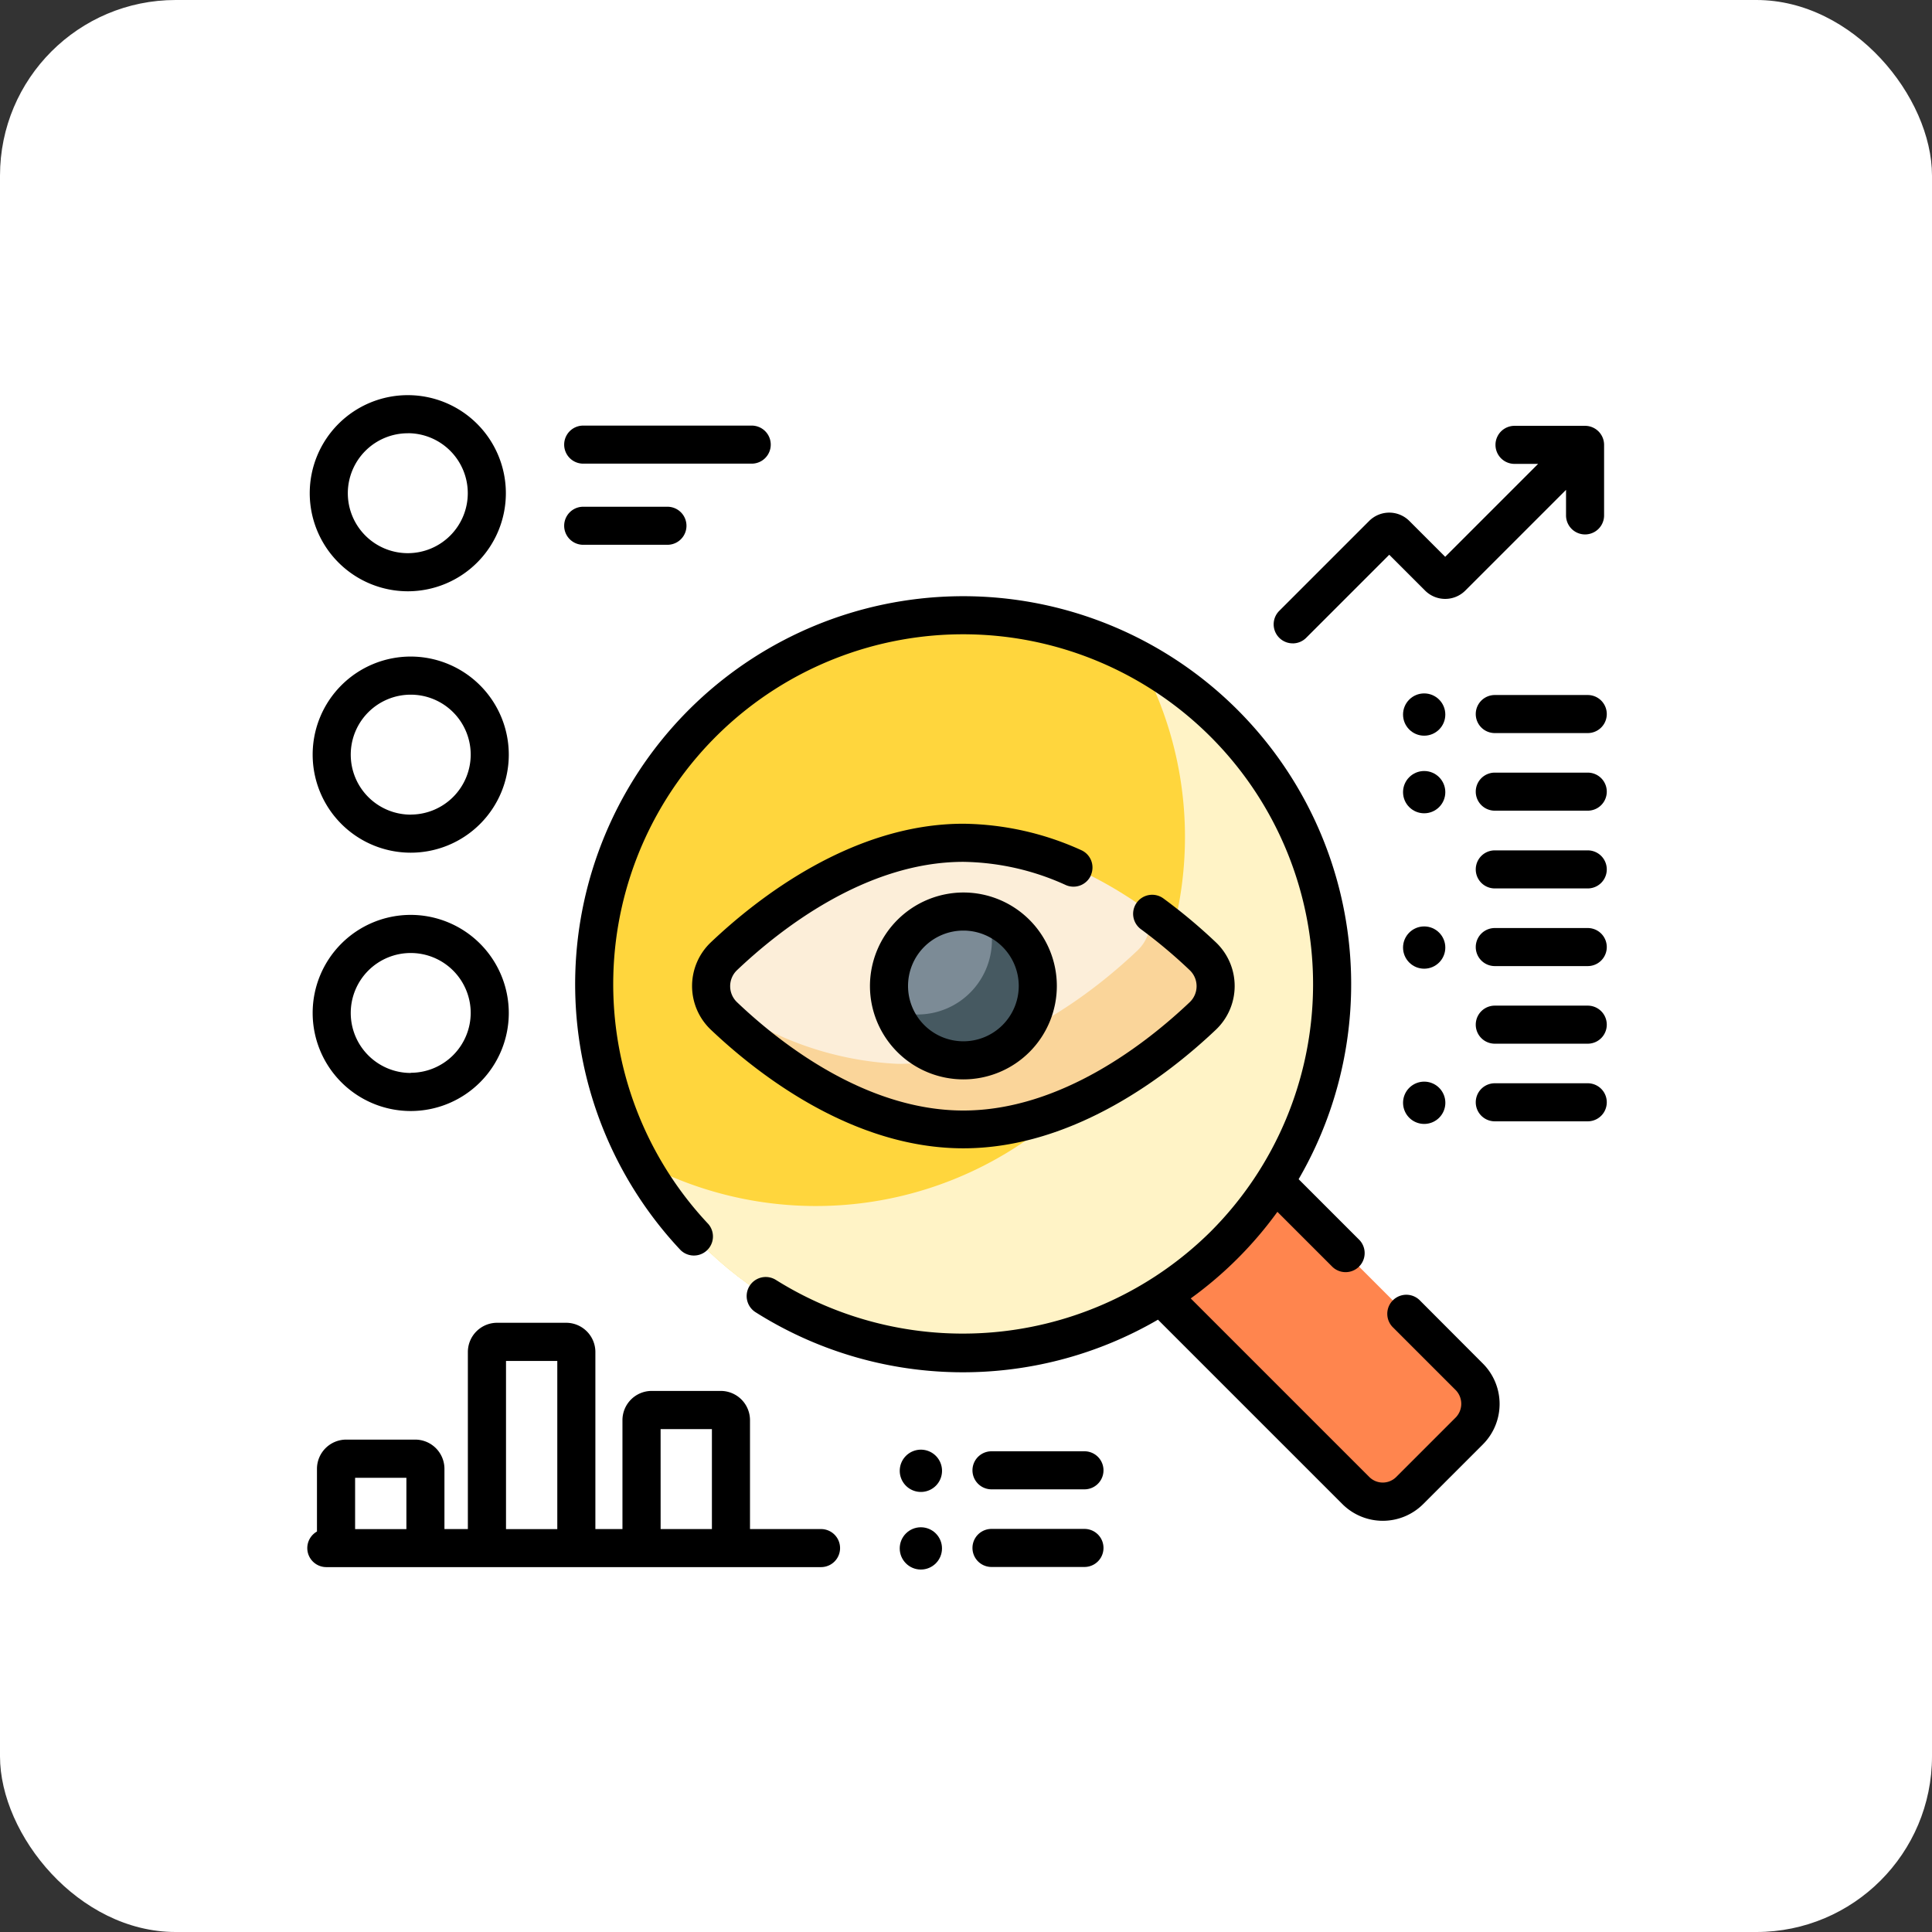 <svg xmlns="http://www.w3.org/2000/svg" width="66" height="66" viewBox="0 0 66 66"><rect x="0" y="0" width="66" height="66" fill="#333333" stroke="none"/><g transform="translate(-723 -5306)"><rect width="66" height="66" rx="6" transform="translate(723 5306)" fill="#fff"/><g transform="translate(733.5 5319.5)"><g transform="translate(26.743 24.462)"><path d="M321.4,317.692l-2.041,2.041a1.3,1.3,0,0,1-1.839,0l-9.074-9.074,3.88-3.88,9.074,9.074A1.3,1.3,0,0,1,321.4,317.692Z" transform="translate(-308.449 -306.778)" fill="#ff854e"/></g><g transform="translate(9.796 7.515)"><circle cx="12.604" cy="12.604" r="12.604" transform="translate(0 0)" fill="#ffd63d"/></g><g transform="translate(11.335 9.054)"><path d="M150.717,131.22a12.608,12.608,0,0,0-2.872-2.153,12.608,12.608,0,0,1-17.106,17.106,12.605,12.605,0,1,0,19.978-14.953Z" transform="translate(-130.739 -129.067)" fill="#fff3c6"/></g><g transform="translate(13.794 15.288)"><path d="M175.892,204.835a1.406,1.406,0,0,1,0,2.038c-1.511,1.434-4.606,3.875-8.18,3.875s-6.669-2.44-8.18-3.875a1.406,1.406,0,0,1,0-2.038c1.511-1.434,4.606-3.875,8.18-3.875S174.381,203.4,175.892,204.835Z" transform="translate(-159.095 -200.96)" fill="#fceed9"/></g><g transform="translate(13.829 17.64)"><path d="M176.264,229.611a18.046,18.046,0,0,0-1.831-1.522,1.4,1.4,0,0,1-.4,1.328c-1.511,1.434-4.606,3.875-8.18,3.875a11.153,11.153,0,0,1-6.349-2.352,1.4,1.4,0,0,0,.4.711c1.511,1.434,4.606,3.875,8.18,3.875s6.669-2.44,8.18-3.875A1.406,1.406,0,0,0,176.264,229.611Z" transform="translate(-159.502 -228.089)" fill="#fad59a"/></g><g transform="translate(19.87 17.64)"><circle cx="2.542" cy="2.542" r="2.542" fill="#7c8b96"/></g><g transform="translate(20.01 17.781)"><path d="M234.029,229.714a2.542,2.542,0,0,1-3.235,3.235,2.542,2.542,0,1,0,3.235-3.235Z" transform="translate(-230.794 -229.714)" fill="#465961"/></g><path d="M134.357,127.952a.651.651,0,1,0-.92.92l2.137,2.137a.673.673,0,0,1,0,.92l-2.04,2.04a.651.651,0,0,1-.92,0l-6.1-6.1a13.2,13.2,0,0,0,2.961-2.958l1.887,1.887a.651.651,0,0,0,.92-.92l-2.082-2.082a13.255,13.255,0,1,0-21.114,2.422.651.651,0,0,0,.947-.892,11.954,11.954,0,1,1,17.159.262,12.029,12.029,0,0,1-14.846,1.651.65.65,0,0,0-.7,1.1,13.252,13.252,0,0,0,13.749.256l6.3,6.3a1.954,1.954,0,0,0,2.76,0l2.04-2.04a1.954,1.954,0,0,0,0-2.76Z" transform="translate(-96.337 -97.013)"/><path d="M165.215,195.218a.65.65,0,0,0-.334-.857,9.992,9.992,0,0,0-4.022-.9c-3.792,0-7.033,2.539-8.628,4.053a2.057,2.057,0,0,0,0,2.982c1.595,1.514,4.836,4.053,8.628,4.053s7.033-2.539,8.628-4.053a2.057,2.057,0,0,0,0-2.982,18.661,18.661,0,0,0-1.793-1.5.65.65,0,1,0-.77,1.049,17.37,17.37,0,0,1,1.667,1.4.755.755,0,0,1,0,1.095c-1.454,1.38-4.392,3.7-7.732,3.7s-6.278-2.315-7.732-3.7a.756.756,0,0,1,0-1.095c1.454-1.38,4.392-3.7,7.732-3.7a8.7,8.7,0,0,1,3.5.793.65.65,0,0,0,.857-.334Z" transform="translate(-138.449 -178.821)"/><path d="M221.667,223.778a3.192,3.192,0,1,0,3.192-3.192A3.2,3.2,0,0,0,221.667,223.778Zm5.083,0a1.891,1.891,0,1,1-1.891-1.891A1.893,1.893,0,0,1,226.75,223.778Z" transform="translate(-202.448 -203.597)"/><path d="M381.383,44.1a.649.649,0,0,0,.46-.19l2.838-2.838,1.225,1.225a.972.972,0,0,0,1.372,0l3.442-3.442v.873a.65.65,0,0,0,1.3,0v-2.41a.65.65,0,0,0-.65-.65h-2.41a.65.65,0,0,0,0,1.3h.806l-3.174,3.174-1.225-1.225a.971.971,0,0,0-1.372,0l-3.072,3.072a.65.65,0,0,0,.46,1.11Z" transform="translate(-347.722 -35.621)"/><path d="M4.29,31.336a3.35,3.35,0,1,0-3.35-3.35A3.353,3.353,0,0,0,4.29,31.336Zm0-5.4a2.049,2.049,0,1,1-2.049,2.049A2.051,2.051,0,0,1,4.29,25.938Z" transform="translate(-0.859 -24.637)"/><path d="M5.437,127.624a3.35,3.35,0,1,0,3.35,3.35A3.354,3.354,0,0,0,5.437,127.624Zm0,5.4a2.049,2.049,0,1,1,2.049-2.049A2.051,2.051,0,0,1,5.437,133.022Z" transform="translate(-1.906 -118.695)"/><path d="M5.437,229.406a3.35,3.35,0,1,0,3.35,3.35A3.354,3.354,0,0,0,5.437,229.406Zm0,5.4a2.049,2.049,0,1,1,2.049-2.049A2.051,2.051,0,0,1,5.437,234.8Z" transform="translate(-1.906 -211.652)"/><path d="M101.837,37.912h5.757a.65.65,0,1,0,0-1.3h-5.757a.65.65,0,1,0,0,1.3Z" transform="translate(-92.414 -35.573)"/><path d="M101.837,69.883h2.878a.65.65,0,1,0,0-1.3h-2.878a.65.65,0,1,0,0,1.3Z" transform="translate(-92.414 -64.772)"/><path d="M464.187,142.775H461.01a.65.65,0,0,0,0,1.3h3.176a.65.65,0,0,0,0-1.3Z" transform="translate(-420.446 -132.532)"/><circle cx="0.722" cy="0.722" r="0.722" transform="translate(37.43 10.188)"/><path d="M464.187,173.356H461.01a.65.65,0,1,0,0,1.3h3.176a.65.65,0,0,0,0-1.3Z" transform="translate(-420.446 -160.462)"/><circle cx="0.722" cy="0.722" r="0.722" transform="translate(37.43 12.839)"/><path d="M265.876,440.751H262.7a.65.65,0,0,0,0,1.3h3.176a.65.65,0,0,0,0-1.3Z" transform="translate(-239.329 -404.673)"/><path d="M234.119,440.115a.722.722,0,1,0,.723.722A.722.722,0,0,0,234.119,440.115Z" transform="translate(-213.161 -404.092)"/><path d="M265.876,471.333H262.7a.65.65,0,0,0,0,1.3h3.176a.65.65,0,0,0,0-1.3Z" transform="translate(-239.329 -432.603)"/><circle cx="0.722" cy="0.722" r="0.722" transform="translate(20.236 38.674)"/><path d="M464.187,204H461.01a.65.65,0,0,0,0,1.3h3.176a.65.65,0,0,0,0-1.3Z" transform="translate(-420.446 -188.45)"/><path d="M464.187,234.583H461.01a.65.65,0,0,0,0,1.3h3.176a.65.65,0,0,0,0-1.3Z" transform="translate(-420.446 -216.38)"/><circle cx="0.722" cy="0.722" r="0.722" transform="translate(37.43 18.148)"/><path d="M464.187,265.165H461.01a.65.65,0,1,0,0,1.3h3.176a.65.65,0,0,0,0-1.3Z" transform="translate(-420.446 -244.311)"/><path d="M464.187,295.746H461.01a.65.65,0,1,0,0,1.3h3.176a.65.65,0,0,0,0-1.3Z" transform="translate(-420.446 -272.24)"/><path d="M432.43,295.11a.722.722,0,1,0,.723.722A.722.722,0,0,0,432.43,295.11Z" transform="translate(-394.278 -271.659)"/><path d="M17.554,397.179H15.121V393.46a1,1,0,0,0-1-1H11.764a1,1,0,0,0-1,1v3.719H9.839v-6.047a1,1,0,0,0-1-1H6.483a1,1,0,0,0-1,1v6.047h-.8v-2.056a1,1,0,0,0-1-1H1.328a1,1,0,0,0-1,1v2.14a.65.65,0,0,0,.32,1.216h16.9a.65.65,0,0,0,0-1.3Zm-5.487-3.415H13.82v3.415H12.068Zm-5.281-2.328H8.538v5.744H6.786Zm-5.155,3.992H3.383v1.752H1.631Z" transform="translate(0 -358.444)"/></g></g></svg>